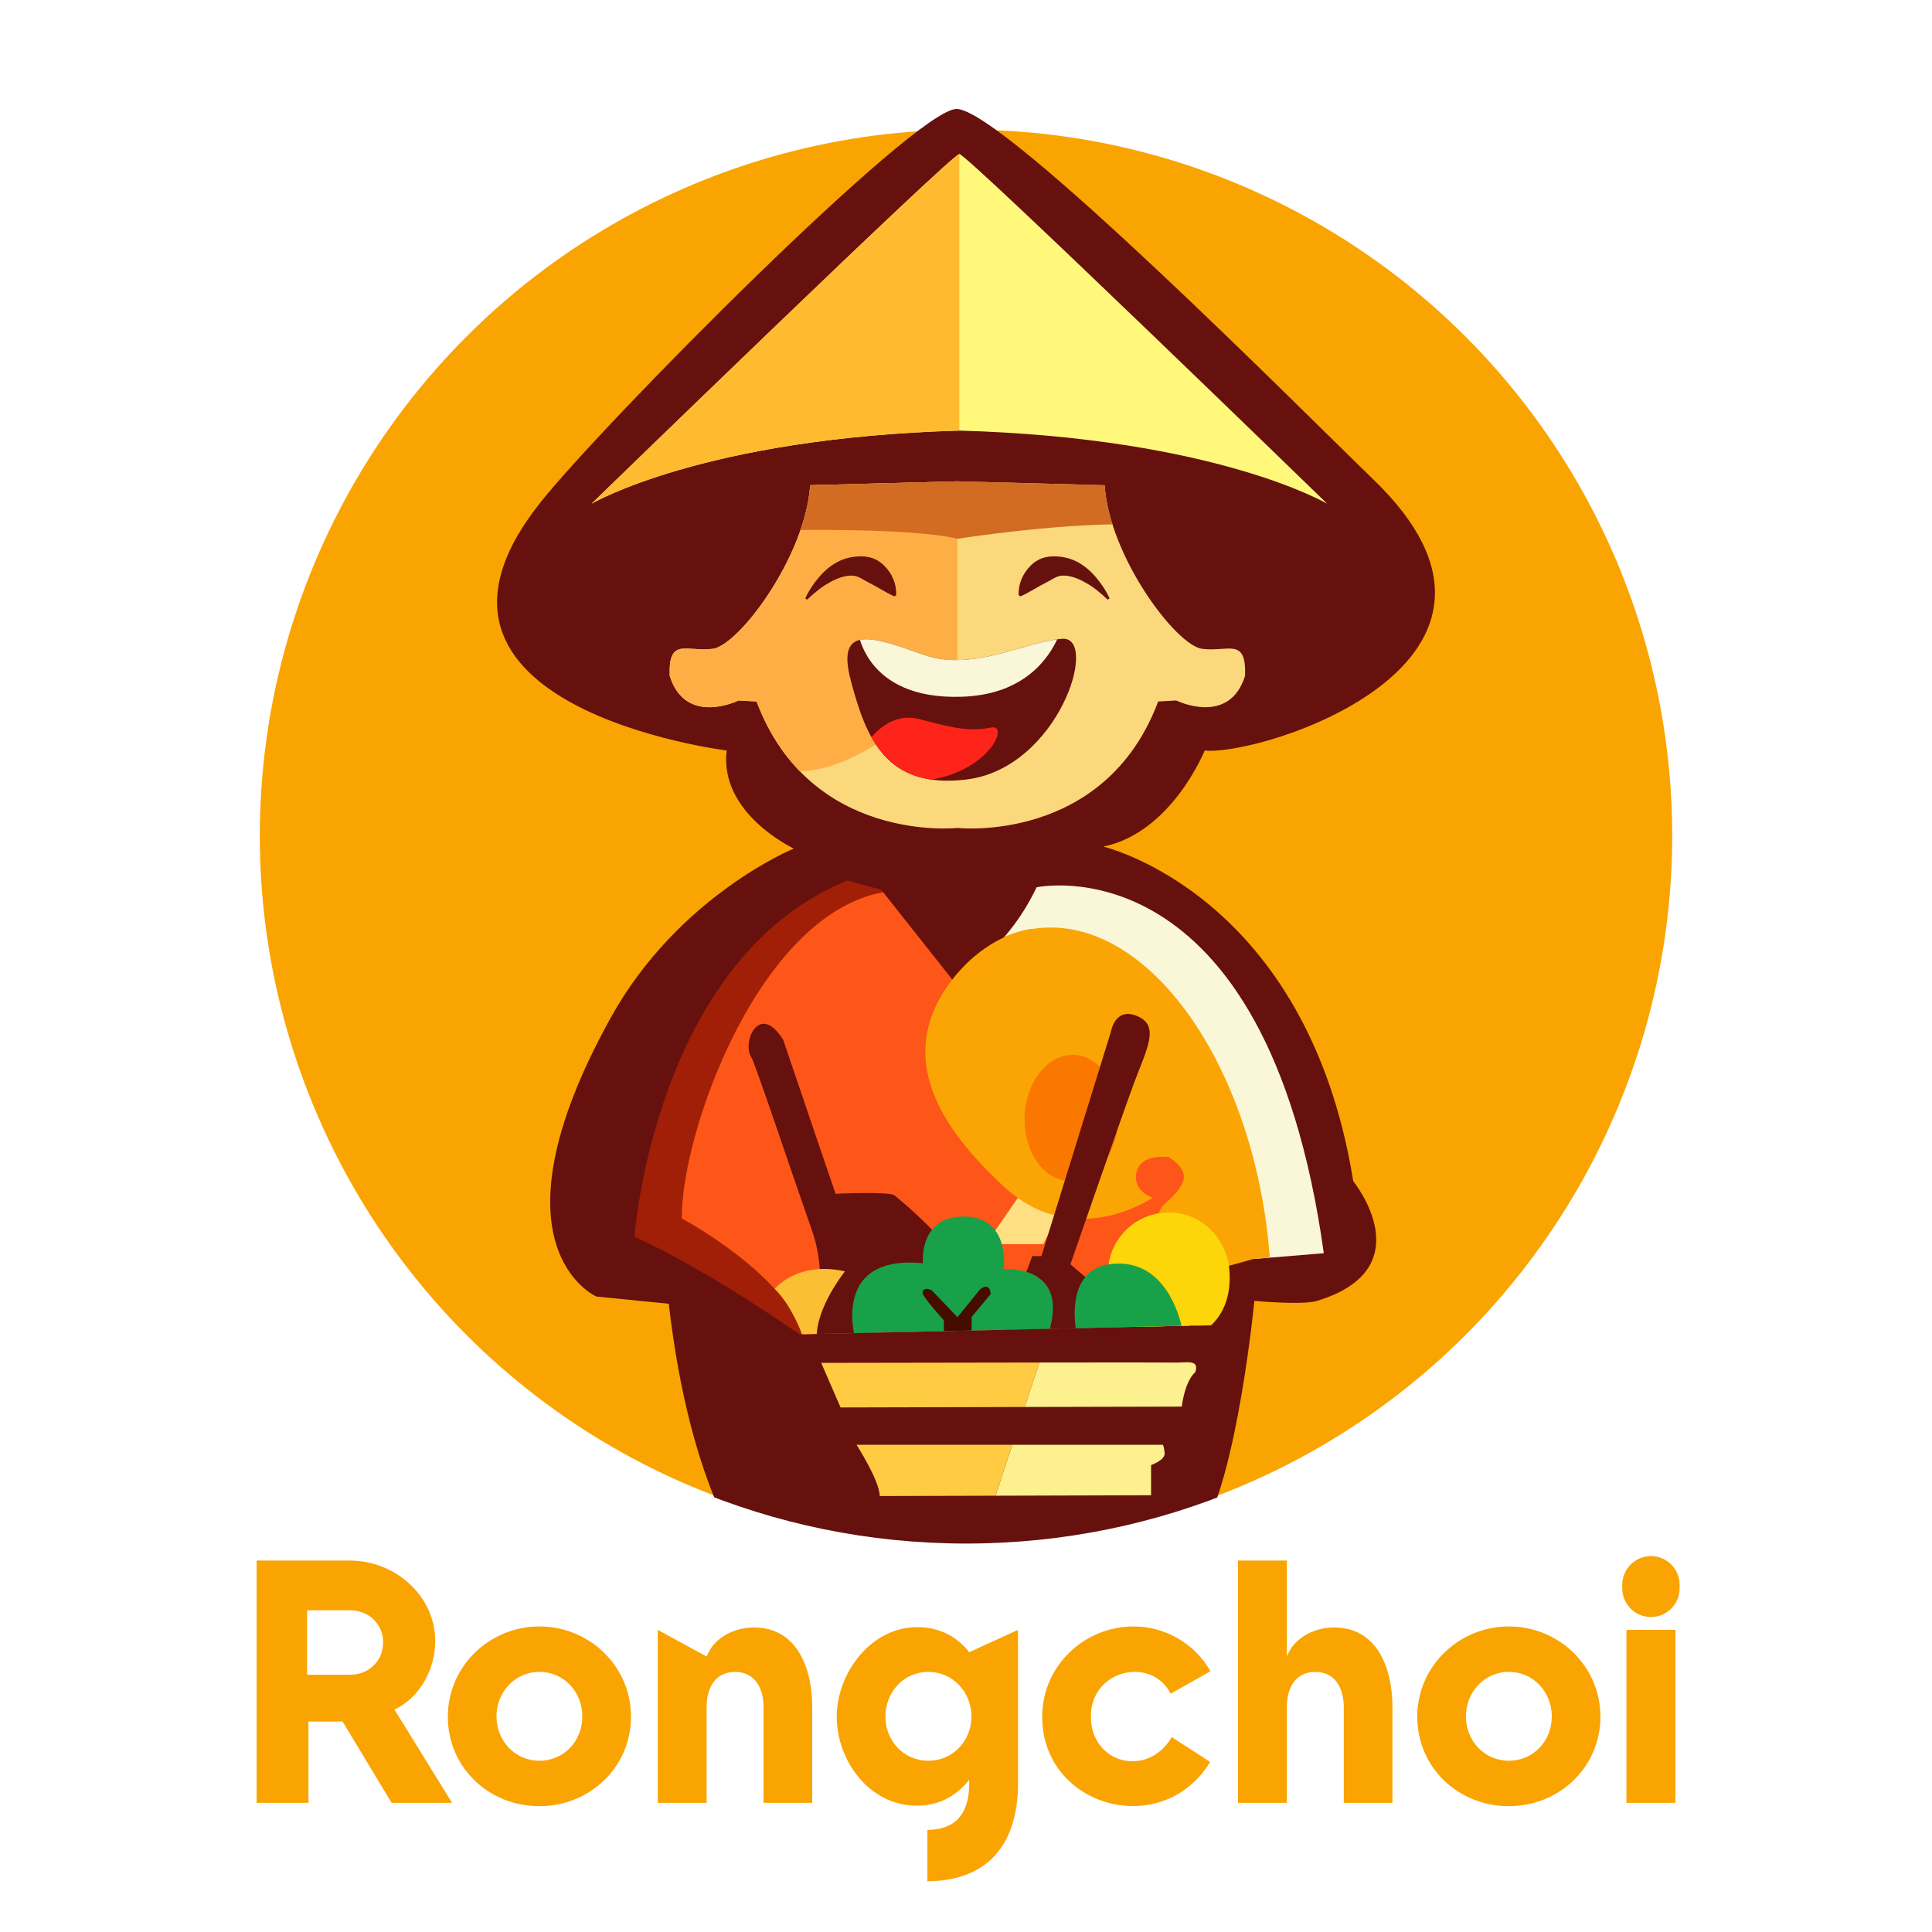 <?xml version="1.0" encoding="UTF-8"?>
<svg id="Layer_1" data-name="Layer 1" xmlns="http://www.w3.org/2000/svg" xmlns:xlink="http://www.w3.org/1999/xlink" viewBox="0 0 500 500">
  <defs>
    <clipPath id="clippath">
      <path d="M432.76,216.71c0,100.94-81.82,182.76-182.76,182.76S67.24,317.64,67.24,216.71c0-92.59,68.86-169.1,158.16-181.12,8.05-1.08,14.04-22.45,22.38-22.45s19.31,21.4,27.6,22.55c88.92,12.36,157.38,88.69,157.38,181.01Z" fill="none"/>
    </clipPath>
    <clipPath id="clippath-1">
      <path d="M248.28,39.86c-2,0-95.2,90.51-95.2,90.51,0,0,28.86-17.05,95.2-18.93,66.34,1.87,95.2,18.93,95.2,18.93,0,0-93.2-90.51-95.2-90.51Z" fill="#fff87b"/>
    </clipPath>
    <clipPath id="clippath-2">
      <path d="M311.12,167.92c-6.75-.87-24.02-23.86-25.24-42.35l-38.1-1-38.1,1c-1.22,18.49-18.49,41.48-25.24,42.35-6.75,.87-11.49-3.15-11.12,7,4.12,13.12,17.8,6.37,17.8,6.37l4.68,.25c13.87,36.92,51.97,32.73,51.97,32.73,0,0,38.1,4.19,51.97-32.73l4.68-.25s13.68,6.75,17.8-6.37c.37-10.15-4.37-6.12-11.12-7Z" fill="#fbd87c"/>
    </clipPath>
    <clipPath id="clippath-3">
      <path d="M220.18,176.1c3.93,14.8,8.99,28.03,29.68,25.67,24.16-2.75,34.78-37.2,25.03-36.45-9.74,.75-23.14,8.61-35.79,4.16-12.65-4.44-22.92-8.45-18.92,6.61Z" fill="#66110e"/>
    </clipPath>
    <clipPath id="clippath-4">
      <path d="M219.3,227.89l8.74,2.37,18.49,23.36s13.49-6.62,21.74-23.99c0,0,59.34-12.85,74.33,94.7l-18.24,1.5-10.74,3-5.75,14.24-100.95,2.25s-24.24-16.99-42.73-25.24c0,0,5.26-71.96,55.1-92.2Z" fill="none"/>
    </clipPath>
    <clipPath id="clippath-5">
      <path d="M219.3,227.89l8.74,2.37,18.49,23.36s13.49-6.62,21.74-23.99c0,0,59.34-12.85,74.33,94.7-4.6,8.81-5.36,19.02-34.73,18.74l-100.95,2.25s-24.24-16.99-42.73-25.24c0,0,5.26-71.96,55.1-92.2Z" fill="none"/>
    </clipPath>
  </defs>
  <circle cx="250" cy="216.3" r="182.76" fill="#faa401"/>
  <g clip-path="url(#clippath)">
    <path d="M188.08,194.23s-90.2-11.12-48.37-64.01c16.14-20.4,97.02-102.02,107.84-102.02,12.12,0,92.33,80.95,107.69,95.7,49.25,47.28-28.67,71.84-43.48,70.34,0,0-8.5,21.24-26.24,24.86,0,0,52.72,12.24,64.7,86.59,0,0,18.32,22.53-9.35,30.97-3.88,1.18-16.24,0-16.24,0,0,0-4.37,45.1-13.62,59.83-8.51,13.56-117.34,7.4-117.34,7.4,0,0-14.97-17.38-20.59-66.48l-18.74-1.87s-29.23-12.74,3.75-72.21c17.48-31.52,47.35-43.73,47.35-43.73,0,0-19.36-9-17.37-25.36Z" fill="#66110e"/>
    <path d="M246.53,253.62s13.49-6.62,21.74-23.99c0,0,59.34-12.85,74.33,94.7l-18.24,1.5-10.74,3-5.75,14.24" fill="#faf7d8"/>
    <g>
      <path d="M248.28,39.86c-2,0-95.2,90.51-95.2,90.51,0,0,28.86-17.05,95.2-18.93,66.34,1.87,95.2,18.93,95.2,18.93,0,0-93.2-90.51-95.2-90.51Z" fill="#fff87b"/>
      <g clip-path="url(#clippath-1)">
        <polygon points="248.28 33.49 248.28 113.51 145.4 138.25 147.65 126.07 248.28 33.49" fill="#febb30"/>
      </g>
    </g>
    <g>
      <path d="M311.12,167.92c-6.75-.87-24.02-23.86-25.24-42.35l-38.1-1-38.1,1c-1.22,18.49-18.49,41.48-25.24,42.35-6.75,.87-11.49-3.15-11.12,7,4.12,13.12,17.8,6.37,17.8,6.37l4.68,.25c13.87,36.92,51.97,32.73,51.97,32.73,0,0,38.1,4.19,51.97-32.73l4.68-.25s13.68,6.75,17.8-6.37c.37-10.15-4.37-6.12-11.12-7Z" fill="#fbd87c"/>
      <g clip-path="url(#clippath-2)">
        <path d="M247.78,120.61v55.12s-26.49,27.55-44.66,23.42c-18.18-4.12-41.23-23.8-41.23-23.8,0,0,5.06-14.05,6.93-17.99s23.42-26.99,23.42-26.99c0,0,37.79-26.33,55.53-9.77Z" fill="#ffae46"/>
        <path d="M204.18,137.19s31.98-.62,43.6,2.25c0,0,25.36-4,44.35-3.75l-1-15.99-82.73,1.75-4.22,15.74Z" fill="#d16c22"/>
      </g>
    </g>
    <path d="M287.16,154.86c-1.06-2.31-2.52-4.38-4.3-6.32-1.82-1.87-4.13-3.6-7.16-4.25-1.49-.32-3.15-.43-4.76-.14-1.63,.28-3.06,1.11-4.14,2.16-2.14,2.14-3.28,4.79-3.18,7.73l.5,.3c2.63-1.22,4.51-2.52,6.24-3.37,.85-.43,1.56-.86,2.28-1.26,.72-.42,1.55-.74,2.47-.75,1.83-.03,3.95,.73,5.92,1.88,2.02,1.12,3.89,2.68,5.64,4.35l.49-.33Z" fill="#66110e"/>
    <g>
      <path d="M220.18,176.1c3.93,14.8,8.99,28.03,29.68,25.67,24.16-2.75,34.78-37.2,25.03-36.45-9.74,.75-23.14,8.61-35.79,4.16-12.65-4.44-22.92-8.45-18.92,6.61Z" fill="#66110e"/>
      <g clip-path="url(#clippath-3)">
        <path d="M221.95,162.89s1.6,18.27,26.94,17.43c25.34-.84,27.21-23.24,27.21-23.24l-54.16,5.81Z" fill="#faf7d8"/>
        <path d="M224.01,192.78s5.34-9,14.05-6.65,12.83,3.23,18.46,2.16-2.62,15.69-24.57,13.77c-21.08-1.85-7.94-9.27-7.94-9.27Z" fill="#ff241a"/>
      </g>
    </g>
    <path d="M208.4,154.86c1.06-2.31,2.52-4.38,4.3-6.32,1.82-1.87,4.13-3.6,7.16-4.25,1.49-.32,3.15-.43,4.76-.14,1.63,.28,3.06,1.11,4.14,2.16,2.14,2.14,3.28,4.79,3.18,7.73l-.5,.3c-2.63-1.22-4.51-2.52-6.24-3.37-.85-.43-1.56-.86-2.28-1.26-.72-.42-1.55-.74-2.47-.75-1.83-.03-3.95,.73-5.92,1.88-2.02,1.12-3.89,2.68-5.64,4.35l-.49-.33Z" fill="#66110e"/>
    <path d="M267.15,240.38s-12.93,1-22.93,16.24l22.93-16.24Z" fill="#fba504"/>
    <path d="M319.4,329.86s-4.78-4.78-1.78-10.12,5.53-6.37,5.81-2.44,1.69,10.4,1.69,10.4l-4.24,5.3-1.47-3.14Z" fill="#66110e"/>
    <g clip-path="url(#clippath-4)">
      <path d="M246.41,248.38l1.37,99.7-41.6-.25-47.72-26.24,16.74-76.71,47.97-21.99s19.99,10.99,23.24,25.49Z" fill="#a01f06"/>
      <path d="M230.17,230.64c-33.3,4.31-53.97,62.47-53.72,84.7,0,0,27.24,14.49,31.98,31.23l109.69-1.25c3.02-42.64-32.87-77.32-71.46-111.44l-16.49-3.25Z" fill="#fd5618"/>
      <path d="M209.68,347.84s5.5-15.01,.5-29.26c-5-14.24-14.81-43.58-15.74-44.98-2.5-3.75,2-14.49,8.25-4.5,7,20.74,13.56,39.85,13.56,39.85,0,0,13.68-.62,15.18,.37,0,0,19.31,15.23,19.68,25.11s-39.07,14.43-39.07,14.43c0,0-1.4,.35-2.81-1.04" fill="#66110e"/>
      <path d="M264.3,308.73l-9.15,13.26h14.87l5.43-11.06s-5.34,2.16-7.59,0-3.27-2.68-3.56-2.2Z" fill="#fedf81"/>
      <path d="M200.51,333.58s5.74-7.31,18.17-4.56c0,0-7.69,9.55-7.31,17.52l-3.81,.22c1.12-.18-3.52-10.16-7.05-13.18Z" fill="#fbbf36"/>
      <path d="M302.49,299.47s-7.23-1.12-8.36,3.87c-1.12,5,4.18,6.62,4.18,6.62,0,0-20.3,14.12-38.66-3-15.94-14.86-28.07-32.93-13.92-52.51,2.15-2.97,4.9-5.98,8.34-9.02,34.7-21.55,71.18,24.68,74.67,81.9l-23.61,1.5s-8.81-12.68-3.87-17.12,7.91-7.93,1.24-12.24Z" fill="#fba504"/>
      <ellipse cx="277.3" cy="289.32" rx="16.35" ry="12.14" transform="translate(-22.82 554.9) rotate(-87.72)" fill="#fa7800"/>
      <path d="M318.22,329.56c.53,11.51-7.05,17.51-15.74,17.51s-15.74-8.82-15.74-17.51,7.05-15.74,15.74-15.74,15.35,7.06,15.74,15.74Z" fill="#fcd609"/>
      <path d="M278.83,346.2s-4.68-18.61,10.06-19.18,17.99,18.43,17.68,22.18-27.74-3-27.74-3Z" fill="#18a149"/>
      <path d="M258.78,347.29l8.37-22.21h2.37l17.99-58.09s1-6.5,6.87-4c5.87,2.5,2.37,8.5-.87,17.24-3.25,8.75-16.49,46.97-16.49,46.97l6,5.12-6,22.99-18.24-8.03" fill="#66110e"/>
      <path d="M221.58,347.53s-7.31-22.96,17.29-20.61c0,0-1.27-12.07,10.6-12.07,12.12,0,10.31,13.62,10.31,13.62,0,0,17.43-1.44,11.49,16.87l-49.69,2.2Z" fill="#18a149"/>
      <path d="M238.91,335.02c.66,1.5,5.37,6.68,5.37,6.68v3.62h7.18v-4.5l4.92-5.9c-.09-2.17-1.4-2.37-2.74-1.23l-5.85,7.2-6.51-6.81c-1.17-.95-3.03-.56-2.37,.94Z" fill="#460c00"/>
    </g>
    <g>
      <path d="M309.38,355.08c-2.82,2.42-3.54,8.95-3.54,8.95l-40.65,.1,3.79-11.51c18.06-.03,33.78-.03,35.05,.01,3.08,.09,6.37-.94,5.34,2.44Z" fill="#fdf08f"/>
      <path d="M301.41,376.04c.19,1.86-3.51,3.11-3.51,3.11v7.82l-40.25,.12,4.33-13.18h38.96s.28,.25,.47,2.13Z" fill="#fdf08f"/>
      <path d="M268.98,352.62l-3.79,11.51-47.65,.12-5.01-11.54s30.61-.06,56.44-.09Z" fill="#fecb43"/>
      <path d="M261.98,373.91l-4.33,13.18-29.98,.09c0-3.93-6-13.27-6-13.27h40.31Z" fill="#fecb43"/>
    </g>
    <g clip-path="url(#clippath-5)">
      <path d="M318.22,329.56c.53,11.51-7.05,17.51-15.74,17.51s-15.74-8.82-15.74-17.51,7.05-15.74,15.74-15.74,15.35,7.06,15.74,15.74Z" fill="#fcd609"/>
      <path d="M278.83,346.2s-4.68-18.61,10.06-19.18,17.99,18.43,17.68,22.18-27.74-3-27.74-3Z" fill="#18a149"/>
    </g>
  </g>
  <g>
    <path d="M88.66,445.54h-8.83v21.03h-13.42v-62.7h24.14c11.54,0,22.08,8.96,22.08,20.86,0,7.21-3.89,14.56-10.54,17.71l14.91,24.14h-15.65l-12.68-21.03Zm-9.18-12.11h11.06c4.85,0,8.61-3.5,8.61-8.39s-3.89-8.31-8.61-8.31h-11.06v16.7Z" fill="#faa401"/>
    <path d="M115.9,444.27c0-13.03,10.76-23.35,23.7-23.35s23.7,10.28,23.7,23.35-10.67,23.17-23.7,23.17-23.7-9.93-23.7-23.17Zm23.7,11.41c6.38,0,11.11-5.16,11.11-11.46s-4.72-11.54-11.11-11.54-11.11,5.29-11.11,11.54,4.72,11.46,11.11,11.46Z" fill="#faa401"/>
    <path d="M182.88,428.71c1.88-4.94,7.17-7.52,12.24-7.52,11.32,0,15.08,10.84,15.08,20.46v24.92h-12.59v-24.83c0-4.68-2.14-9.05-7.39-9.05s-7.35,4.33-7.35,9.05v24.83h-12.64v-44.77l12.64,6.91Z" fill="#faa401"/>
    <path d="M250.83,427.57c-3.41-4.29-8-6.47-13.46-6.47-11.98,0-20.82,11.89-20.82,23.18s8.35,23.03,20.73,23.03c5.55,0,10.14-2.35,13.55-6.72v.91c0,7.15-2.79,11.95-10.82,12.1v13.27c15.93-.1,23.46-9.92,23.46-25.37v-39.69l-12.64,5.77Zm-10.58,28.11c-6.39,0-11.1-5.15-11.1-11.45s4.71-11.55,11.1-11.55,11.16,5.3,11.16,11.55-4.77,11.45-11.16,11.45Z" fill="#faa401"/>
    <path d="M302.95,438.32c-4.85-9.71-20.64-6.34-20.64,5.9s14.69,16,20.94,5.34l9.93,6.43c-12.29,20.24-43.46,11.85-43.46-11.72,0-13.03,10.76-23.35,23.7-23.35,8.18,0,15.83,4.5,19.85,11.59l-10.32,5.82Z" fill="#faa401"/>
    <path d="M333.03,428.71c1.88-4.94,7.17-7.52,12.24-7.52,11.32,0,15.09,10.84,15.09,20.46v24.92h-12.59v-24.83c0-4.68-2.14-9.05-7.39-9.05s-7.35,4.33-7.35,9.05v24.83h-12.64v-62.7h12.64v24.83Z" fill="#faa401"/>
    <path d="M366.79,444.27c0-13.03,10.76-23.35,23.7-23.35s23.7,10.28,23.7,23.35-10.67,23.17-23.7,23.17-23.7-9.93-23.7-23.17Zm23.7,11.41c6.38,0,11.11-5.16,11.11-11.46s-4.72-11.54-11.11-11.54-11.11,5.29-11.11,11.54,4.72,11.46,11.11,11.46Z" fill="#faa401"/>
    <path d="M427.26,402.72h0c4.1,0,7.42,3.32,7.42,7.42v.92c0,4.1-3.32,7.42-7.42,7.42h0c-4.1,0-7.42-3.32-7.42-7.42v-.92c0-4.1,3.32-7.42,7.42-7.42Zm-6.34,19.08h12.68v44.77h-12.68v-44.77Z" fill="#faa401"/>
  </g>
</svg>